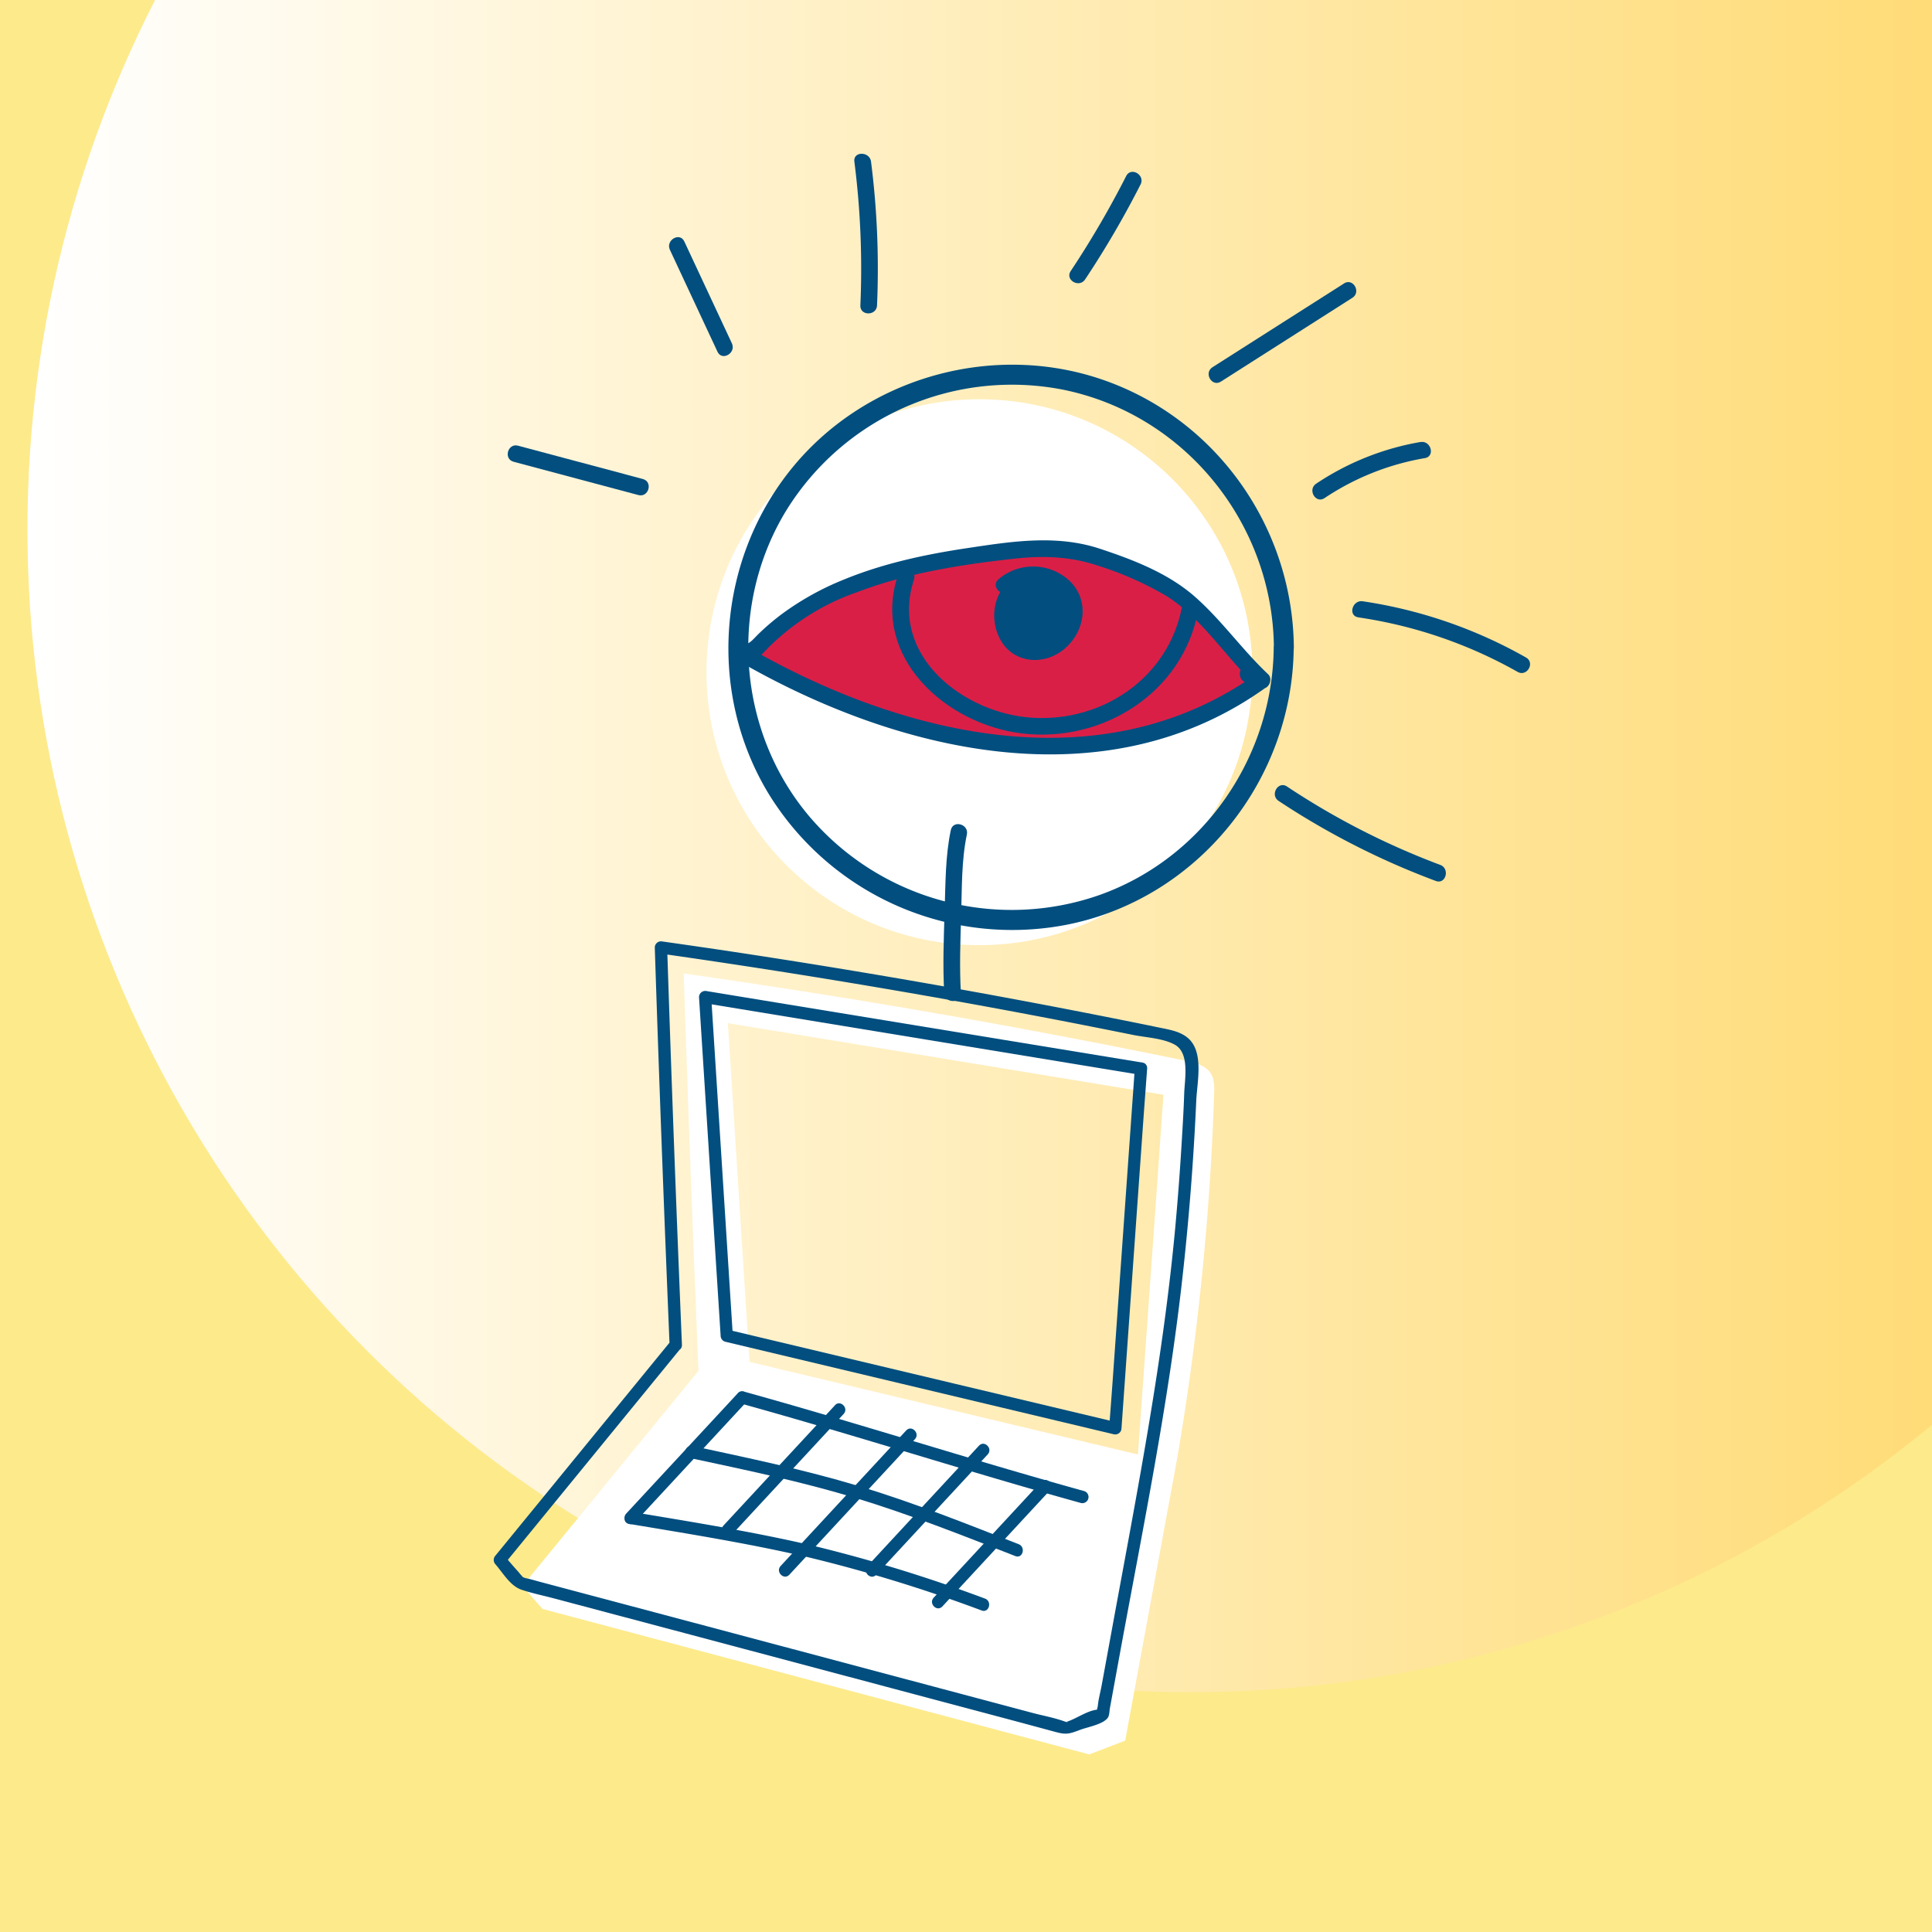 <svg xmlns="http://www.w3.org/2000/svg" xmlns:xlink="http://www.w3.org/1999/xlink" viewBox="0 0 580 580"><defs><style>.cls-1{fill:none;}.cls-2{isolation:isolate;}.cls-3{clip-path:url(#clip-path);}.cls-4{fill:#fdea8b;}.cls-5{mix-blend-mode:multiply;fill:url(#linear-gradient);}.cls-6{fill:#fff;}.cls-7{fill:#014e7f;}.cls-8{fill:#da1f47;}</style><clipPath id="clip-path"><rect class="cls-1" width="580" height="580"/></clipPath><linearGradient id="linear-gradient" x1="8.24" y1="158.99" x2="706.3" y2="158.99" gradientUnits="userSpaceOnUse"><stop offset="0" stop-color="#fff"/><stop offset="1" stop-color="#ffd459"/></linearGradient></defs><title>iiLAB -U1-concepts-05-MALWARE</title><g class="cls-2"><g id="Layer_2" data-name="Layer 2"><g class="cls-3"><rect class="cls-4" x="-28.37" y="-44.99" width="645" height="645"/><circle class="cls-5" cx="357.27" cy="158.99" r="349.03"/><circle class="cls-6" cx="294.04" cy="201.8" r="81.94"/><path class="cls-7" d="M388.42,194.35c-0.3-35.45-22.54-67.65-56-79.86-33.23-12.14-71.81-1.66-94.32,25.62-22.76,27.58-25.94,67.59-7.32,98.24a85.82,85.82,0,0,0,89.31,39.29c39.48-7.74,68-43.37,68.29-83.29,0-3.86-6-3.87-6,0-0.28,32.9-21,63.16-52.19,74.3a79.77,79.77,0,0,1-87.43-23.8c-21.4-25.53-24.07-63.05-6.8-91.47A79.65,79.65,0,0,1,319.21,117c36.59,7.46,62.91,40.23,63.22,77.38C382.46,198.21,388.46,198.22,388.42,194.35Z"/><path class="cls-8" d="M222.94,196.25c23.83,13.88,50,24.54,77.44,27.26s56.31-3.05,78.54-19.38l-4.38-1.75,4.38,1.75c-13.27-12.36-15.29-18.09-24.31-25.21-6.5-5.13-21.07-10.75-29-13-7.73-2.18-15.95-1.35-23.92-.38-27.6,3.33-57.4,9.22-75.65,30.2Z"/><path class="cls-7" d="M221.68,198.41c47.57,27.52,110.27,42.64,158.5,7.88a2.54,2.54,0,0,0-.6-4.57L375.2,200c-3-1.19-4.29,3.64-1.33,4.82l4.38,1.75c2.37,0.95,4.16-2.56,2.43-4.18-7.79-7.34-14-16.29-22.05-23.33S340.09,168,330.1,164.7c-13.05-4.28-26.43-2.15-39.73-.15-12.63,1.89-25.24,4.59-37.08,9.46a84,84,0,0,0-18.12,10,71.16,71.16,0,0,0-7.3,6.15c-2.18,2.12-2.64,3.2-5.58,3.7-3.17.54-1.82,5.36,1.33,4.82,2.45-.42,3.41-0.5,5.17-2.29a70.27,70.27,0,0,1,28.64-18.66c15-5.71,31.13-8.25,47-10,8.91-1,17.05-.68,25.57,2.21a98.83,98.83,0,0,1,20,8.88c10.74,6.6,18,18.53,27.12,27.09l2.43-4.18L375.2,200l-1.33,4.82,4.38,1.75-0.6-4.57c-46.82,33.74-107.32,18.81-153.45-7.88C221.41,192.48,218.89,196.8,221.68,198.41Z"/><path class="cls-7" d="M269.56,172.66c-8.16,24.66,14.44,44.76,37.17,47.51C331,223.11,355.09,208,359.68,183.4c0.59-3.15-4.23-4.49-4.82-1.33-4,21.28-23.7,34.68-44.86,33.41-20.68-1.24-43.16-18.67-35.61-41.49,1-3.06-3.81-4.37-4.82-1.33h0Z"/><path class="cls-7" d="M306.24,175.35c-7.73,3.57-6.77,17.11,1.26,19.92s17.18-6.42,14.67-14.56-14.62-10.93-20.74-5"/><path class="cls-7" d="M305,173.19c-6.51,3.42-8.1,11.91-5,18.24,3.72,7.66,13.14,8.66,19.43,3.47,6.46-5.33,7.85-15,1.3-20.86a16.06,16.06,0,0,0-21-.12c-2.42,2.13,1.13,5.66,3.54,3.54,8.72-7.69,23.37,4.21,13.44,13.23-9.72,8.83-18.85-8.08-9.14-13.18,2.85-1.5.33-5.81-2.52-4.32h0Z"/><path class="cls-7" d="M285.44,249.2c-1.65,7.82-1.59,16.16-1.85,24.11-0.27,8.24-.59,16.56-0.13,24.8,0.18,3.2,5.18,3.22,5,0-0.44-7.83-.15-15.75.09-23.58s0.07-16.25,1.71-24c0.66-3.14-4.16-4.48-4.82-1.33h0Z"/><path class="cls-7" d="M154.19,138.62l37.46,10c3.11,0.83,4.44-4,1.33-4.82l-37.46-10c-3.11-.83-4.44,4-1.33,4.82h0Z"/><path class="cls-7" d="M201.11,75l14.29,30.6c1.36,2.91,5.67.38,4.32-2.52l-14.29-30.6c-1.36-2.91-5.67-.38-4.32,2.52h0Z"/><path class="cls-7" d="M256.49,48.54a253.42,253.42,0,0,1,1.8,43.13c-0.14,3.22,4.86,3.21,5,0a253.42,253.42,0,0,0-1.8-43.13c-0.4-3.15-5.41-3.19-5,0h0Z"/><path class="cls-7" d="M338.08,52.86a282.69,282.69,0,0,1-16.64,28.5c-1.79,2.69,2.54,5.19,4.32,2.52a282.69,282.69,0,0,0,16.64-28.5c1.45-2.86-2.86-5.4-4.32-2.52h0Z"/><path class="cls-7" d="M403.51,85.08L364,110.24c-2.71,1.72-.2,6.05,2.52,4.32L406,89.4c2.71-1.72.2-6.05-2.52-4.32h0Z"/><path class="cls-7" d="M426.43,132.69a81,81,0,0,0-31.31,12.52c-2.66,1.78-.16,6.11,2.52,4.32a77.58,77.58,0,0,1,30.12-12c3.16-.55,1.82-5.37-1.33-4.82h0Z"/><path class="cls-7" d="M407.77,185.34a137.59,137.59,0,0,1,47.82,16.36c2.8,1.59,5.33-2.73,2.52-4.32a141.31,141.31,0,0,0-49-16.87c-3.15-.46-4.51,4.35-1.33,4.82h0Z"/><path class="cls-7" d="M383.89,240.47a232.4,232.4,0,0,0,47.15,24c3,1.13,4.32-3.7,1.33-4.82a226.77,226.77,0,0,1-46-23.53c-2.69-1.79-5.19,2.54-2.52,4.32h0Z"/><path class="cls-6" d="M156.85,476.12l6,6.89L327,526.69l10.79-4.14,15.56-84.46a804.21,804.21,0,0,0,11.14-109.72c0.07-2.15.09-4.45-1.09-6.25-1.52-2.3-4.5-3-7.2-3.61q-75-15.49-150.94-26.26,1.94,59.65,4.44,119.29ZM225,408.85l-6.49-101.69,130.77,21.49-7.66,108Z"/><path class="cls-7" d="M204.72,403.72q-2.49-59.63-4.44-119.29l-2.35,1.79q52.51,7.47,104.68,17.17,12.55,2.34,25.08,4.81,6.26,1.24,12.52,2.5c3.82,0.77,9,1,12.43,2.9,4.61,2.52,3,10.36,2.86,14.82s-0.43,9.19-.7,13.78q-0.79,13.28-2,26.53c-3.61,38.9-11,77-18.07,115.39l-4,21.82c-0.39,2.11-1,4.26-1.18,6.39a5.34,5.34,0,0,0-.28,1.53c0.24,0.38,1.72-.65.43-0.62-3.08.09-6.63,2.83-9.62,3.69,0.48-.14.79,0.31-0.53-0.16-3-1.08-6.34-1.69-9.45-2.51l-90.14-24L175.5,478.44l-13.65-3.63c-1.29-.34-2.58-0.76-3.89-1-0.35-.07-1.83-0.7-1.06-0.19s-0.53-.81-0.74-1.08c-0.57-.72-1.21-1.39-1.81-2.08l-3-3.45v2.62L204.18,405c1.5-1.83-1.11-4.47-2.62-2.62L148.74,467a1.92,1.92,0,0,0,0,2.62c2.33,2.67,4.44,6.51,7.88,7.65,3.18,1.06,6.55,1.74,9.79,2.61l41.42,11L305,516.74,317.08,520c3,0.8,4,.52,7.21-0.7,2.15-.82,6.83-1.61,8.27-3.6,0.5-.69.49-2.07,0.63-2.84L336.46,495c6.71-36.45,14.11-72.8,18.31-109.65q3.13-27.42,4.36-55c0.25-5.52,2.37-14.55-2.5-18.72-2.4-2.06-5.7-2.54-8.69-3.16q-6.73-1.4-13.48-2.73Q280.52,295,226.13,286.65q-13.59-2.08-27.21-4a1.88,1.88,0,0,0-2.35,1.79q1.95,59.65,4.44,119.29C201.11,406.09,204.82,406.11,204.72,403.72Z"/><path class="cls-7" d="M343,319L228.55,300.23l-16.35-2.69a1.88,1.88,0,0,0-2.35,1.79l5.67,88.86L216.34,401a1.9,1.9,0,0,0,1.36,1.79l101.91,24.27,14.72,3.51a1.88,1.88,0,0,0,2.35-1.79l6.7-94.5,1-13.47c0.17-2.38-3.54-2.37-3.71,0l-6.7,94.5-1,13.47,2.35-1.79L233.41,402.74l-14.72-3.51L220,401l-5.67-88.86-0.82-12.83-2.35,1.79,114.42,18.81L342,322.61C344.32,323,345.33,319.42,343,319Z"/><path class="cls-7" d="M221.51,418.24L188,454.38c-1.62,1.75,1,4.38,2.62,2.62l33.48-36.14c1.62-1.75-1-4.38-2.62-2.62h0Z"/><path class="cls-7" d="M325.57,447.66c-34.23-9.48-68-20.41-102.25-29.9a1.86,1.86,0,0,0-1,3.57c34.23,9.48,68,20.41,102.25,29.9a1.86,1.86,0,0,0,1-3.57h0Z"/><path class="cls-7" d="M305.82,463.58c-15.88-6.21-31.76-12.56-48.1-17.48s-33.09-8.39-49.76-12c-2.33-.5-3.32,3.07-1,3.57,16.67,3.58,33.42,7.05,49.76,12s32.22,11.27,48.1,17.48c2.22,0.87,3.19-2.71,1-3.57h0Z"/><path class="cls-7" d="M188.84,457.48c18,3,36,5.89,53.72,10a449.07,449.07,0,0,1,52.14,16c2.24,0.82,3.21-2.76,1-3.57a449.07,449.07,0,0,0-52.14-16c-17.75-4.12-35.76-7-53.72-10-2.33-.39-3.34,3.18-1,3.57h0Z"/><path class="cls-7" d="M250.65,421.89L217.17,458c-1.62,1.75,1,4.38,2.62,2.62l33.48-36.14c1.62-1.75-1-4.38-2.62-2.62h0Z"/><path class="cls-7" d="M272.05,429.43l-37.7,40.69c-1.62,1.75,1,4.38,2.62,2.62l37.7-40.69c1.62-1.75-1-4.38-2.62-2.62h0Z"/><path class="cls-7" d="M293.9,434l-33.48,36.14c-1.62,1.75,1,4.38,2.62,2.62l33.48-36.14c1.62-1.75-1-4.38-2.62-2.62h0Z"/><path class="cls-7" d="M312.52,444.85l-32.23,34.79c-1.62,1.75,1,4.38,2.62,2.62l32.23-34.79c1.62-1.75-1-4.38-2.62-2.62h0Z"/></g></g></g></svg>